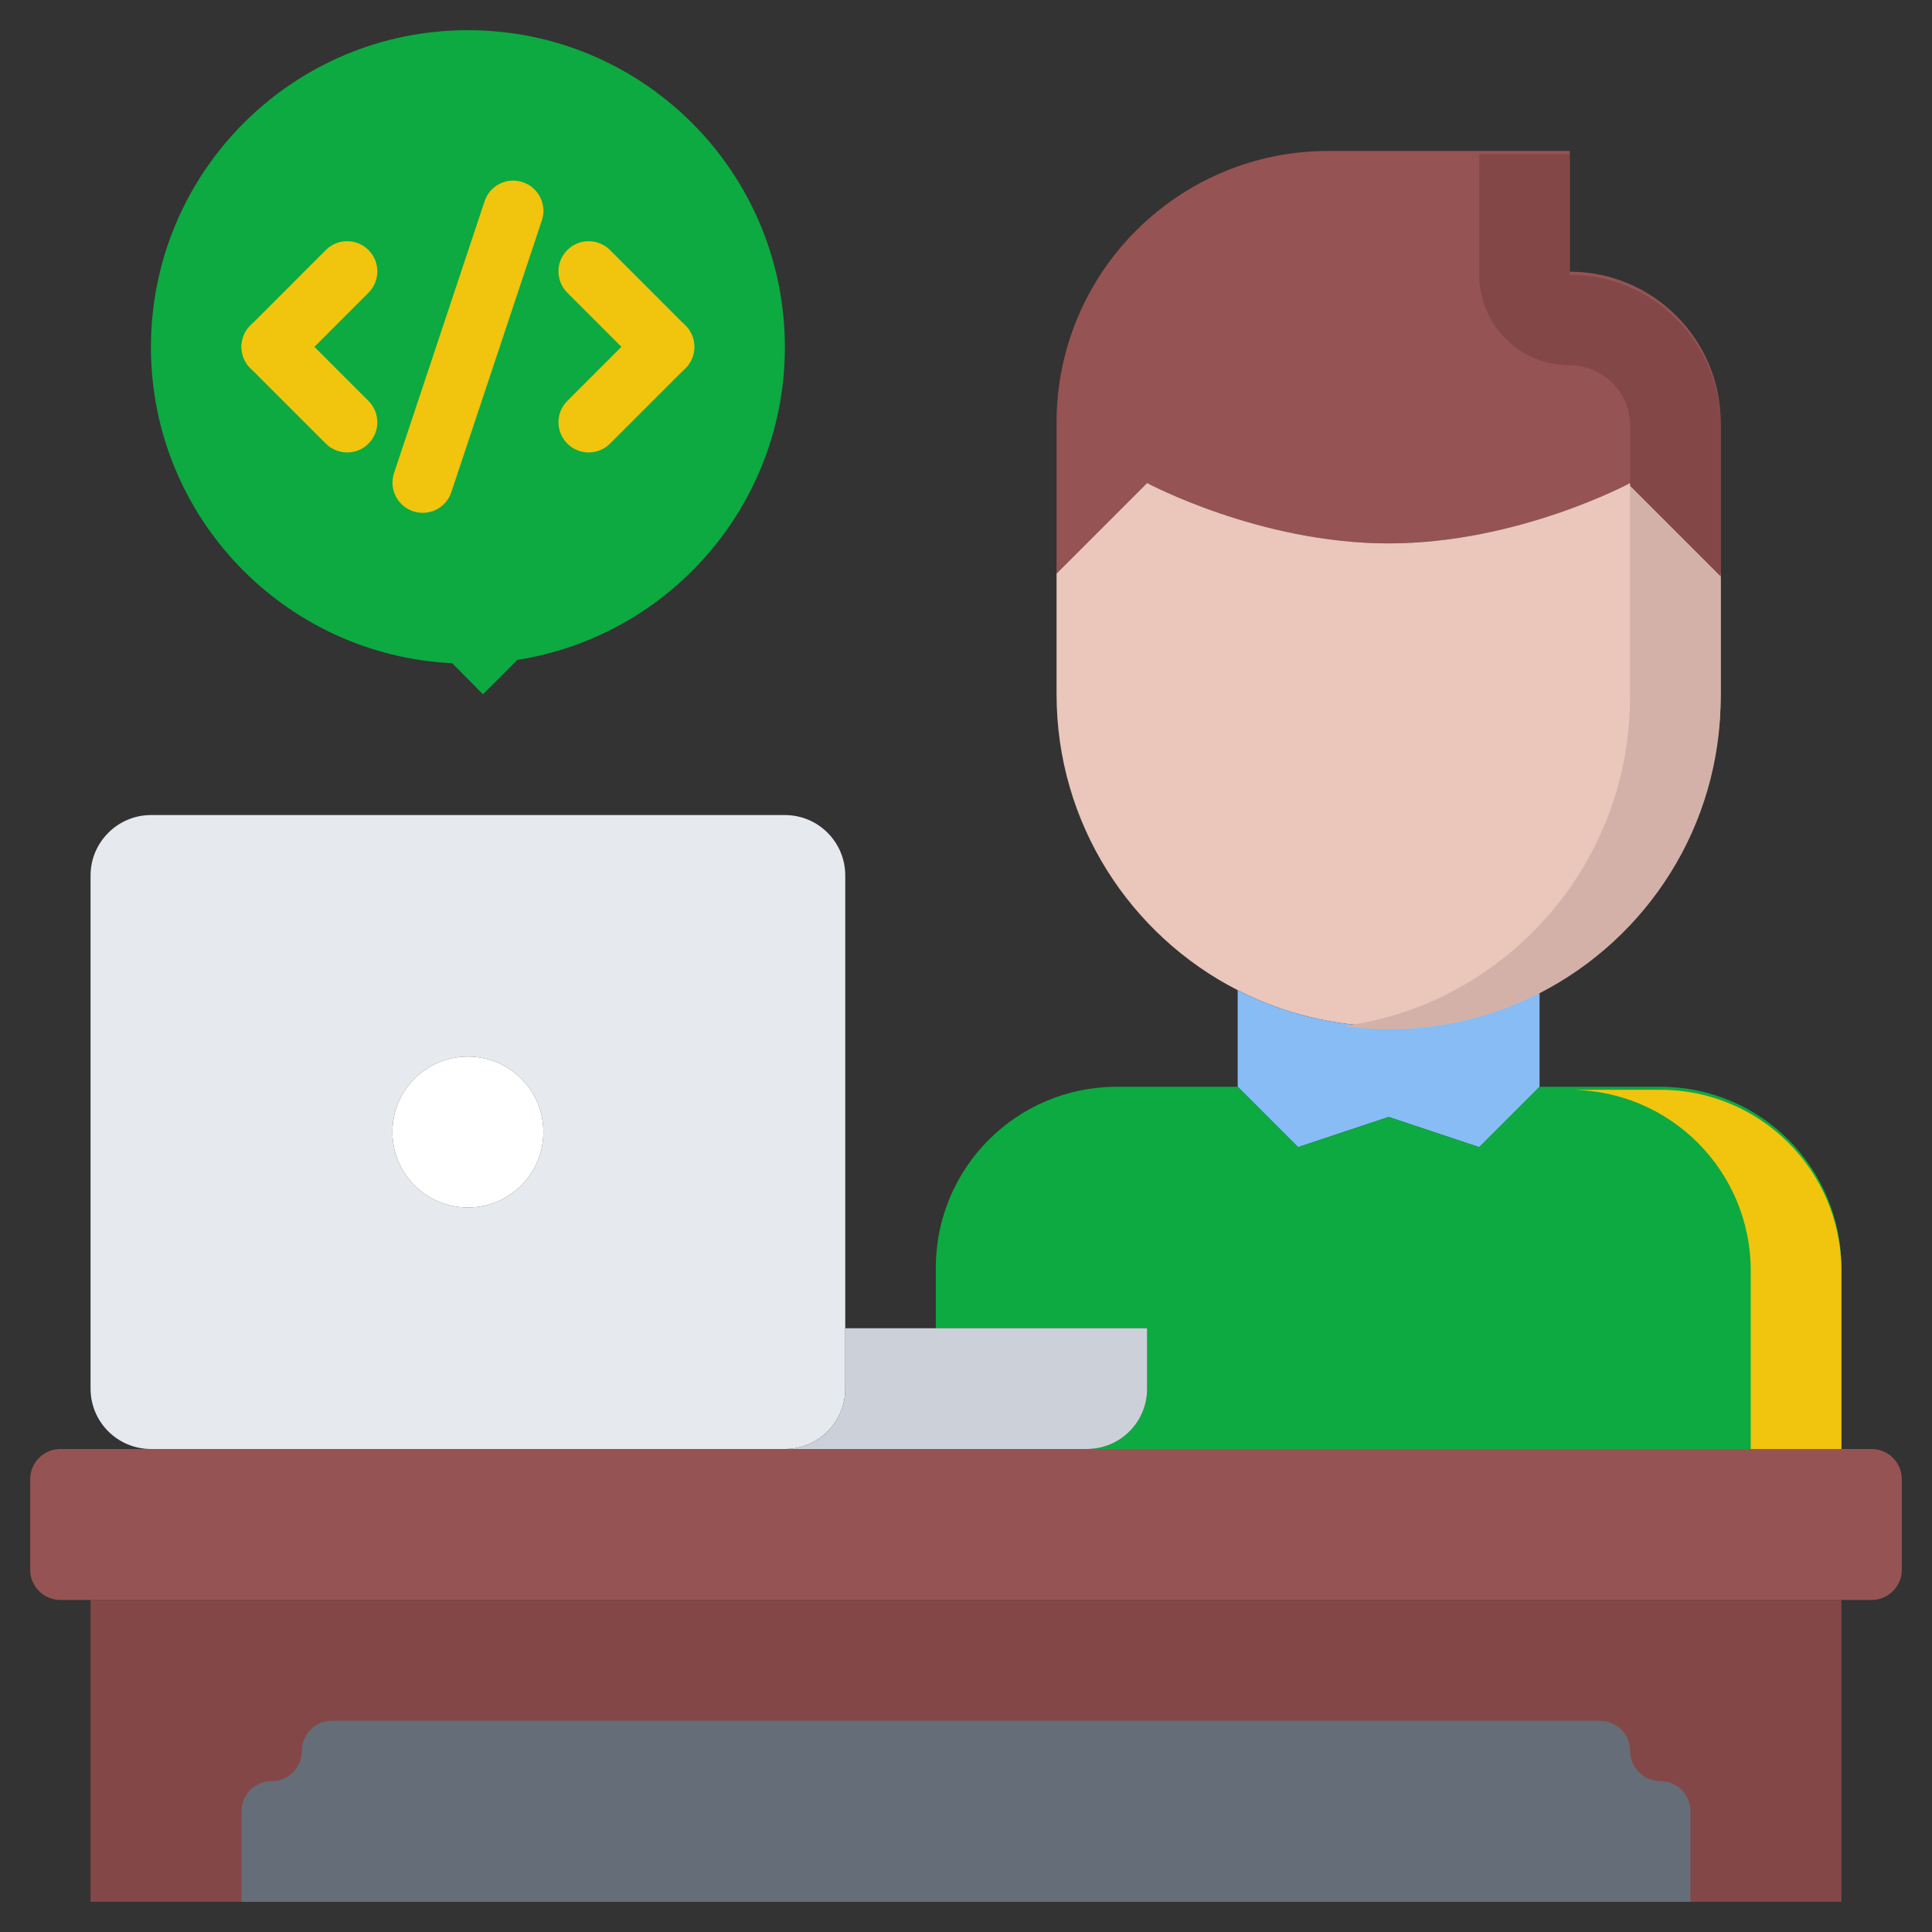 <?xml version="1.0"?>
<svg xmlns="http://www.w3.org/2000/svg" xmlns:xlink="http://www.w3.org/1999/xlink" xmlns:svgjs="http://svgjs.com/svgjs" version="1.1" width="512" height="512" x="0" y="0" viewBox="0 0 64 64" style="enable-background:new 0 0 512 512" xml:space="preserve" class=""><rect x="0" y="0" width="64" height="64" fill="#333333" stroke="none"/><g><path xmlns="http://www.w3.org/2000/svg" d="m3 53.001h58v9.999h-58z" fill="#844747" data-original="#844747" style="" class=""/><path xmlns="http://www.w3.org/2000/svg" d="m62 48c.55 0 1 .45 1 1v3.001c0 .55-.45 1-1 1-.55 0-1.45 0-2 0h-56c-.55 0-1.45 0-2 0-.55 0-1-.45-1-1v-3.001c0-.55.45-1 1-1h1 1.5s.95 0 1.5 0h18 1.5s.95 0 1.5 0h8 2 23z" fill="#965353" data-original="#965353" style="" class=""/><path xmlns="http://www.w3.org/2000/svg" d="m28 46c0 1.11-.89 2-2 2h-1-20c-1.1 0-2-.89-2-2v-17c0-1.1.9-2 2-2h21c1.11 0 2 .9 2 2v15zm-10-8.5c0-1.38-1.12-2.5-2.5-2.5s-2.5 1.12-2.5 2.5 1.12 2.5 2.5 2.5 2.5-1.12 2.5-2.5z" fill="#e6e9ed" data-original="#e6e9ed" style="" class=""/><path xmlns="http://www.w3.org/2000/svg" d="m26 11.5c0 5.24-3.84 9.57-8.86 10.36l-1.14 1.14-1.02-1.03c-5.56-.27-9.98-4.85-9.98-10.47 0-5.8 4.7-10.5 10.5-10.5s10.5 4.7 10.5 10.5z" fill="#0caa41" data-original="#5d9cec" style="" class=""/><path xmlns="http://www.w3.org/2000/svg" d="m38 16.001-3 3v-5c0-4.97 4.03-9 9-9h8v4c2.76 0 5 2.24 5 5v5l-3-3s-3.71 2-8 2c-4.28 0-8-2-8-2z" fill="#965353" data-original="#965353" style="" class=""/><path xmlns="http://www.w3.org/2000/svg" d="m57 19.001v4c0 4.27-2.44 7.98-6 9.8-1.5.771-3.2 1.2-5 1.2s-3.5-.43-5-1.2c-3.56-1.819-6-5.53-6-9.8v-4l3-3s3.72 2 8 2c4.29 0 8-2 8-2z" fill="#eac6bb" data-original="#eac6bb" style=""/><path xmlns="http://www.w3.org/2000/svg" d="m46 37.001-3 1-2-2v-3.2c1.5.771 3.2 1.2 5 1.2s3.5-.43 5-1.2v3.2l-2 2z" fill="#87bcf4" data-original="#87bcf4" style=""/><path xmlns="http://www.w3.org/2000/svg" d="m43 38.001 3-1 3 1 2-2h4c3.32 0 6 2.68 6 6v5.999h-25c1.11 0 2-.89 2-2v-2h-7v-1.999c0-3.32 2.68-6 6-6h4z" fill="#0caa41" data-original="#5d9cec" style="" class=""/><path xmlns="http://www.w3.org/2000/svg" d="m38 44v2c0 1.11-.89 2-2 2h-10c1.11 0 2-.89 2-2v-2h3z" fill="#ccd1d9" data-original="#ccd1d9" style="" class=""/><circle xmlns="http://www.w3.org/2000/svg" cx="15.5" cy="37.5" fill="#ffffff" r="2.5" data-original="#ffffff" style="" class=""/><path xmlns="http://www.w3.org/2000/svg" d="m51.999 12.101c1.103 0 2 .897 2 2v2l3 3v-5c0-2.76-2.24-5-5-5v-4h-3v4c0 1.657 1.343 3 3 3z" fill="#844747" data-original="#844747" style="" class=""/><path xmlns="http://www.w3.org/2000/svg" d="m53.999 16.101-.003.002v6.998c0 4.27-2.44 7.98-6 9.8-1.075.552-2.255.921-3.499 1.09.492.067.992.11 1.502.11 1.8 0 3.5-.43 5-1.2 3.56-1.819 6-5.53 6-9.8v-4z" fill="#d3b1a9" data-original="#d3b1a9" style="" class=""/><g xmlns="http://www.w3.org/2000/svg" fill="#4a89dc"><path d="m57.996 42.101v.29 5.609h3.003v-5.609-.29c0-3.32-2.68-6-6-6h-3.003c3.32 0 6 2.679 6 6z" fill="#f1c40e" data-original="#4a89dc" style="" class=""/><path d="m22 12.492c-.256 0-.512-.098-.707-.293l-2.5-2.502c-.391-.391-.391-1.024 0-1.414.391-.391 1.023-.391 1.414 0l2.5 2.502c.391.391.391 1.024 0 1.414-.195.196-.451.293-.707.293z" fill="#f1c40e" data-original="#4a89dc" style="" class=""/><path d="m19.5 14.988c-.256 0-.512-.098-.707-.293-.391-.391-.391-1.023 0-1.414l2.5-2.5c.391-.391 1.023-.391 1.414 0s.391 1.023 0 1.414l-2.5 2.5c-.195.196-.451.293-.707.293z" fill="#f1c40e" data-original="#4a89dc" style="" class=""/><path d="m9 12.492c-.256 0-.512-.098-.707-.293-.391-.39-.391-1.023 0-1.414l2.5-2.502c.391-.391 1.023-.391 1.414 0 .391.39.391 1.023 0 1.414l-2.5 2.502c-.195.196-.451.293-.707.293z" fill="#f1c40e" data-original="#4a89dc" style="" class=""/><path d="m11.5 14.988c-.256 0-.512-.098-.707-.293l-2.5-2.5c-.391-.391-.391-1.023 0-1.414s1.023-.391 1.414 0l2.5 2.5c.391.391.391 1.023 0 1.414-.195.196-.451.293-.707.293z" fill="#f1c40e" data-original="#4a89dc" style="" class=""/><path d="m14.001 16.988c-.104 0-.211-.017-.316-.052-.523-.174-.807-.74-.632-1.265l3-9.004c.173-.523.736-.809 1.265-.632.523.174.807.74.632 1.265l-3 9.004c-.139.42-.53.684-.949.684z" fill="#f1c40e" data-original="#4a89dc" style="" class=""/></g><path xmlns="http://www.w3.org/2000/svg" d="m53.999 63h2v-2.999c0-.553-.447-1-1-1-.552 0-1-.448-1-1 0-.553-.447-1-1-1h-41.998c-.553 0-1 .447-1 1 0 .552-.448 1-1 1-.553 0-1 .447-1 1v2.999h2z" fill="#656d78" data-original="#656d78" style="" class=""/></g></svg>
